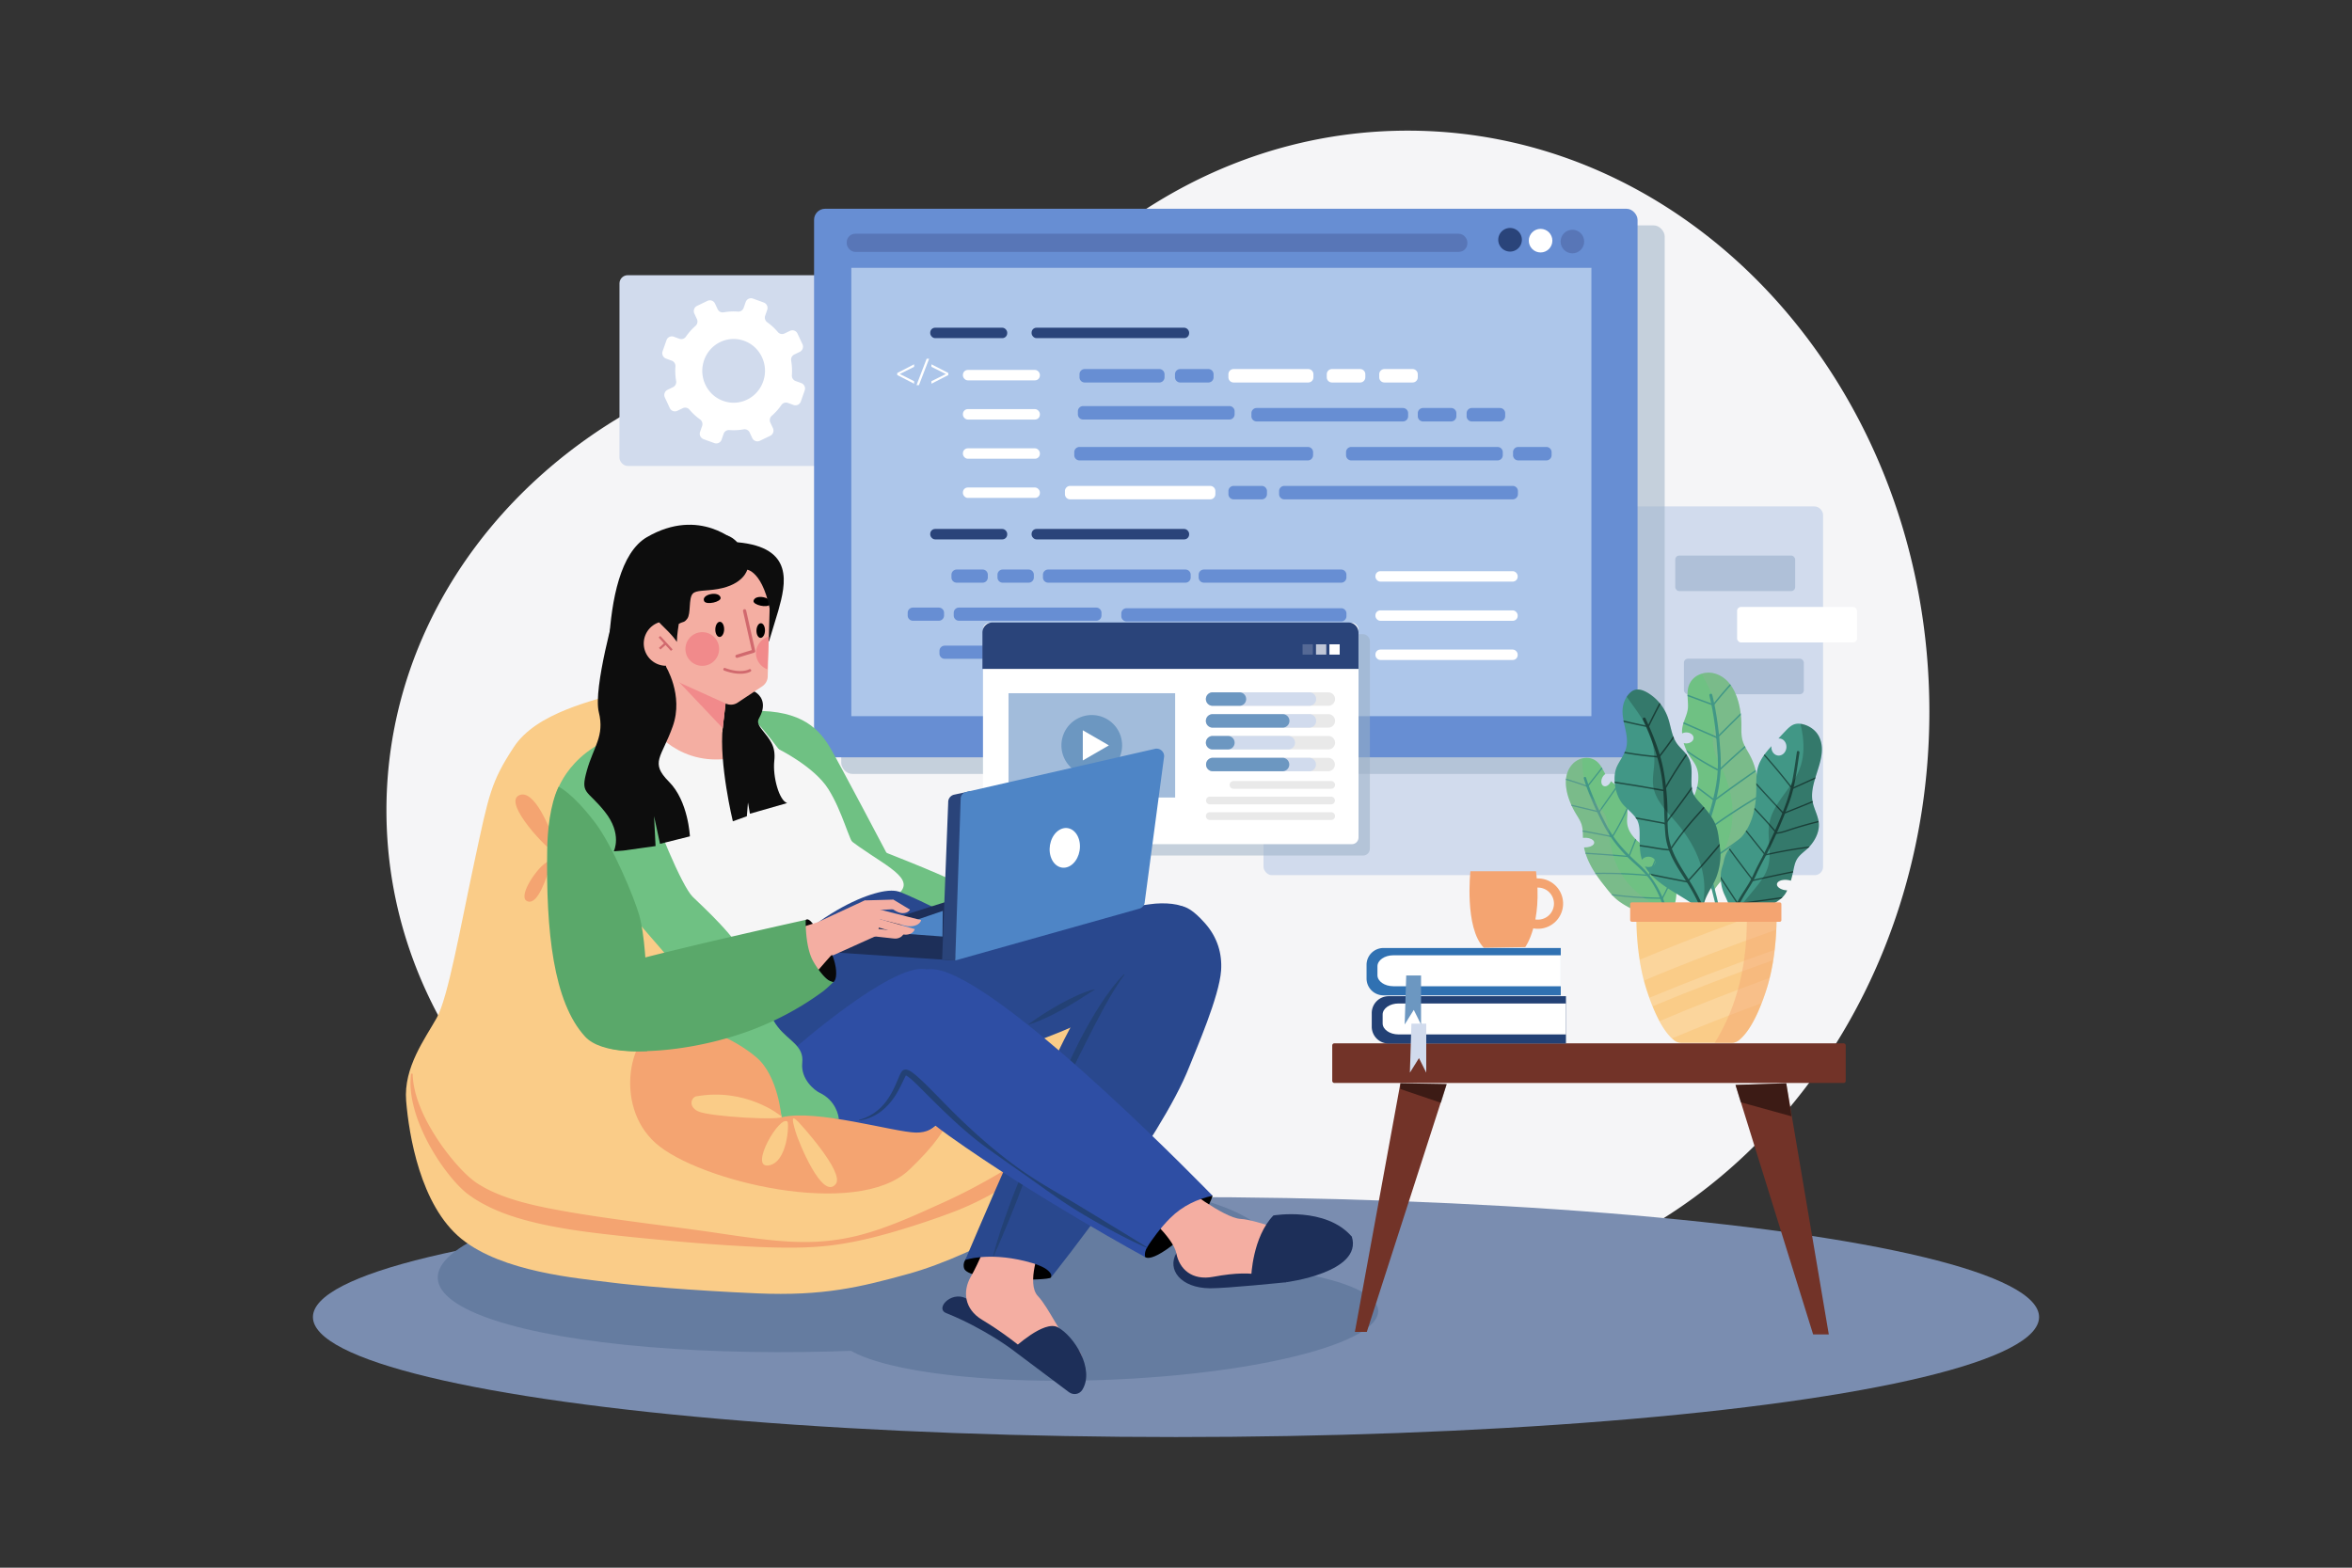 <svg xmlns="http://www.w3.org/2000/svg" viewBox="0 0 4680 3120"><rect x="0" y="0" width="4680" height="3120" fill="#333333" stroke="none"/><defs><style>.cls-1{isolation:isolate;}.cls-12,.cls-16,.cls-17,.cls-18,.cls-2{fill:#fff;}.cls-2{opacity:0;}.cls-3{fill:#f5f5f7;}.cls-4{fill:#7a8db0;}.cls-5{fill:#d1dbed;}.cls-6{fill:#9bb0c4;opacity:0.53;}.cls-7{fill:#404040;}.cls-8{fill:#767676;}.cls-9{fill:#678ed3;}.cls-10{fill:#5876b7;}.cls-11{fill:#afc0d8;}.cls-13{fill:#adc6ea;}.cls-14{fill:#2a447a;}.cls-15{fill:#84a0c1;}.cls-16{fill-rule:evenodd;}.cls-17{opacity:0.7;}.cls-18,.cls-38{opacity:0.2;}.cls-19{fill:#a2bcdb;}.cls-20{fill:#6c97c1;}.cls-21{fill:#e9e9e9;}.cls-22{fill:#657ca0;}.cls-23{fill:#facc88;}.cls-24{fill:#6fc183;}.cls-25{fill:#f4a471;}.cls-26{fill:#29488e;}.cls-27{fill:#2e4ea4;}.cls-28{fill:#f6f6f6;}.cls-29{fill:#080808;}.cls-30{fill:#f4aea2;}.cls-31{fill:#1d2f59;}.cls-32{fill:#4e85c6;}.cls-33{fill:#5aa86a;}.cls-34{fill:#234175;}.cls-35{fill:#723328;}.cls-36{opacity:0.47;}.cls-37{fill:#3071b2;}.cls-38{mix-blend-mode:multiply;}.cls-39{fill:#a5a5a5;}.cls-40{fill:#419786;}.cls-41{fill:#204f46;}.cls-42{opacity:0.17;}.cls-43{opacity:0.44;}.cls-44{fill:#0d0d0d;}.cls-45{fill:#f18a8b;}.cls-46{fill:#d1696e;}</style></defs><title>03</title><g class="cls-1"><g id="_03" data-name="03"><rect id="_03-2" data-name="03" class="cls-2" width="4680" height="3120"/><path class="cls-3" d="M2801.16,260c-325.95,0-616.74,167.46-807,429.32A1152.09,1152.09,0,0,0,1806.81,674c-573.21,0-1037.88,420.28-1037.88,938.72,0,386.55,258.34,718.47,627.36,862.37,78.75,58.95,373.9,123.65,877.45,154.88,409.06,25.37,680.55-54.14,786.76-93.5,447.71-128.33,778.55-581.15,778.55-1120.06C3839.05,777.76,3374.37,260,2801.16,260Z"/><ellipse class="cls-4" cx="2340" cy="2621.19" rx="1717.33" ry="238.81"/><rect class="cls-5" x="1232.62" y="547.7" width="455.69" height="379.69" rx="16.44"/><rect class="cls-5" x="2514.14" y="1007.93" width="1113.39" height="733.82" rx="16.67"/><rect class="cls-6" x="1673.85" y="448.54" width="1638.57" height="1091.71" rx="22"/><rect class="cls-7" x="3008.31" y="443.53" width="16.01" height="1046.6"/><rect class="cls-8" x="3060.33" y="1025.97" width="155.05" height="12.03" rx="1.33"/><rect class="cls-8" x="3059.58" y="1071.46" width="155.05" height="12.03" rx="1.33"/><rect class="cls-8" x="3059.95" y="1116.57" width="155.05" height="12.03" rx="1.33"/><rect class="cls-8" x="3059.95" y="1160.93" width="155.05" height="12.03" rx="1.33"/><rect class="cls-9" x="1619.83" y="415.46" width="1638.57" height="1091.71" rx="22"/><rect class="cls-10" x="1684.81" y="465.18" width="1234.93" height="36.13" rx="16.96"/><rect class="cls-11" x="3333.42" y="1105.67" width="238.58" height="70.68" rx="7.83"/><rect class="cls-12" x="3456.47" y="1207.92" width="238.58" height="70.68" rx="7.83"/><rect class="cls-11" x="3350.68" y="1310.93" width="238.58" height="70.68" rx="7.83"/><path class="cls-12" d="M2520.88,2574.41l43.56,25.59a111.9,111.9,0,0,1,11.26-13.84L2539.5,2551A162.18,162.18,0,0,0,2520.88,2574.41Z"/><rect class="cls-13" x="1693.97" y="533" width="1472.6" height="892.29"/><rect class="cls-14" x="1850.97" y="652.21" width="153.18" height="20.76" rx="9.75"/><rect class="cls-14" x="2052.65" y="652.21" width="313.48" height="20.76" rx="9.75"/><rect class="cls-12" x="1915.99" y="736.24" width="153.18" height="20.76" rx="9.75"/><rect class="cls-12" x="1915.99" y="814.23" width="153.18" height="20.76" rx="9.75"/><rect class="cls-12" x="1915.99" y="892.22" width="153.18" height="20.76" rx="9.75"/><rect class="cls-12" x="1915.99" y="970.21" width="153.18" height="20.76" rx="9.75"/><rect class="cls-14" x="1850.97" y="1052.73" width="153.18" height="20.76" rx="9.75"/><rect class="cls-14" x="2052.65" y="1052.73" width="313.48" height="20.76" rx="9.75"/><rect class="cls-12" x="2736.81" y="1136.76" width="283.06" height="20.76" rx="9.75"/><rect class="cls-12" x="2736.81" y="1214.75" width="283.06" height="20.76" rx="9.75"/><rect class="cls-12" x="2736.81" y="1292.74" width="283.06" height="20.76" rx="9.75"/><path class="cls-9" d="M2306.81,734.49H2158.35A10.37,10.37,0,0,0,2148,744.87v6a10.37,10.37,0,0,0,10.36,10.38h148.46a10.37,10.37,0,0,0,10.36-10.38v-6A10.37,10.37,0,0,0,2306.81,734.49Z"/><path class="cls-12" d="M2603.1,734.49H2454.63a10.36,10.36,0,0,0-10.35,10.38v6a10.36,10.36,0,0,0,10.35,10.38H2603.1a10.37,10.37,0,0,0,10.36-10.38v-6A10.37,10.37,0,0,0,2603.1,734.49Z"/><path class="cls-9" d="M2446.26,808.18H2155.13a10.37,10.37,0,0,0-10.36,10.38v6a10.37,10.37,0,0,0,10.36,10.38h291.13a10.37,10.37,0,0,0,10.36-10.38v-6A10.37,10.37,0,0,0,2446.26,808.18Z"/><path class="cls-9" d="M2791.54,812H2500.41a10.37,10.37,0,0,0-10.36,10.38v6a10.37,10.37,0,0,0,10.36,10.38h291.13a10.36,10.36,0,0,0,10.35-10.38v-6A10.36,10.36,0,0,0,2791.54,812Z"/><path class="cls-9" d="M2979.86,889.54H2688.73a10.37,10.37,0,0,0-10.36,10.38v6a10.37,10.37,0,0,0,10.36,10.38h291.13a10.37,10.37,0,0,0,10.36-10.38v-6A10.37,10.37,0,0,0,2979.86,889.54Z"/><path class="cls-12" d="M2408,967.05H2129.31A10.37,10.37,0,0,0,2119,977.43v6a10.37,10.37,0,0,0,10.36,10.38H2408a10.37,10.37,0,0,0,10.36-10.38v-6A10.37,10.37,0,0,0,2408,967.05Z"/><path class="cls-9" d="M2602.41,889.54H2147.93a10.36,10.36,0,0,0-10.35,10.38v6a10.36,10.36,0,0,0,10.35,10.38h454.48a10.37,10.37,0,0,0,10.36-10.38v-6A10.37,10.37,0,0,0,2602.41,889.54Z"/><path class="cls-9" d="M3010,967.05H2555.49a10.37,10.37,0,0,0-10.36,10.38v6a10.37,10.37,0,0,0,10.36,10.38H3010a10.37,10.37,0,0,0,10.36-10.38v-6A10.37,10.37,0,0,0,3010,967.05Z"/><path class="cls-9" d="M2404.42,734.49h-56.05A10.37,10.37,0,0,0,2338,744.87v6a10.37,10.37,0,0,0,10.36,10.38h56.05a10.37,10.37,0,0,0,10.36-10.38v-6A10.37,10.37,0,0,0,2404.42,734.49Z"/><path class="cls-12" d="M2706.39,734.49h-56A10.37,10.37,0,0,0,2640,744.87v6a10.37,10.37,0,0,0,10.36,10.38h56a10.37,10.37,0,0,0,10.36-10.38v-6A10.37,10.37,0,0,0,2706.39,734.49Z"/><path class="cls-12" d="M2810.74,734.49h-56a10.37,10.37,0,0,0-10.36,10.38v6a10.37,10.37,0,0,0,10.36,10.38h56a10.37,10.37,0,0,0,10.36-10.38v-6A10.37,10.37,0,0,0,2810.74,734.49Z"/><path class="cls-9" d="M2887.5,812h-56a10.37,10.37,0,0,0-10.36,10.38v6a10.37,10.37,0,0,0,10.36,10.38h56a10.37,10.37,0,0,0,10.36-10.38v-6A10.37,10.37,0,0,0,2887.5,812Z"/><path class="cls-9" d="M3077,889.54h-56a10.37,10.37,0,0,0-10.36,10.38v6A10.37,10.37,0,0,0,3021,916.29h56a10.37,10.37,0,0,0,10.36-10.38v-6A10.37,10.37,0,0,0,3077,889.54Z"/><path class="cls-9" d="M2510.67,967.05h-56a10.36,10.36,0,0,0-10.35,10.38v6a10.36,10.36,0,0,0,10.35,10.38h56A10.36,10.36,0,0,0,2521,983.43v-6A10.36,10.36,0,0,0,2510.67,967.05Z"/><path class="cls-9" d="M2984.66,812h-56a10.37,10.37,0,0,0-10.36,10.38v6a10.37,10.37,0,0,0,10.36,10.38h56A10.37,10.37,0,0,0,2995,828.4v-6A10.37,10.37,0,0,0,2984.66,812Z"/><path class="cls-9" d="M2668.72,1133.49H2395.46a10.37,10.37,0,0,0-10.36,10.38v5.38a10.37,10.37,0,0,0,10.36,10.38h273.26a10.37,10.37,0,0,0,10.36-10.38v-5.38A10.37,10.37,0,0,0,2668.72,1133.49Z"/><path class="cls-9" d="M2358.87,1133.49H2085.61a10.37,10.37,0,0,0-10.36,10.38v5.38a10.37,10.37,0,0,0,10.36,10.38h273.26a10.37,10.37,0,0,0,10.36-10.38v-5.38A10.37,10.37,0,0,0,2358.87,1133.49Z"/><path class="cls-9" d="M2181.34,1209.23H1908.08a10.37,10.37,0,0,0-10.36,10.38V1225a10.37,10.37,0,0,0,10.36,10.38h273.26A10.37,10.37,0,0,0,2191.7,1225v-5.39A10.37,10.37,0,0,0,2181.34,1209.23Z"/><rect class="cls-15" x="2436.78" y="1284.97" width="243.51" height="26.16"/><path class="cls-9" d="M2668.8,1210.51H2241.55a10.37,10.37,0,0,0-10.36,10.38v5.39a10.36,10.36,0,0,0,10.36,10.38H2668.8a10.37,10.37,0,0,0,10.36-10.38v-5.39A10.37,10.37,0,0,0,2668.8,1210.51Z"/><path class="cls-9" d="M2307,1285H1879.7a10.37,10.37,0,0,0-10.36,10.38v5.4a10.37,10.37,0,0,0,10.36,10.38H2307a10.37,10.37,0,0,0,10.36-10.38v-5.4A10.37,10.37,0,0,0,2307,1285Z"/><path class="cls-9" d="M2046.79,1133.49h-51.65a10.37,10.37,0,0,0-10.36,10.38v5.38a10.37,10.37,0,0,0,10.36,10.38h51.65a10.37,10.37,0,0,0,10.36-10.38v-5.38A10.37,10.37,0,0,0,2046.79,1133.49Z"/><path class="cls-9" d="M1868.12,1209.23h-51.64a10.37,10.37,0,0,0-10.36,10.38V1225a10.37,10.37,0,0,0,10.36,10.38h51.64a10.36,10.36,0,0,0,10.35-10.38v-5.39A10.36,10.36,0,0,0,1868.12,1209.23Z"/><rect class="cls-12" x="2340.03" y="1284.97" width="72.35" height="26.16"/><path class="cls-9" d="M1955.2,1133.49h-51.65a10.37,10.37,0,0,0-10.36,10.38v5.38a10.37,10.37,0,0,0,10.36,10.38h51.65a10.37,10.37,0,0,0,10.36-10.38v-5.38A10.37,10.37,0,0,0,1955.2,1133.49Z"/><polygon class="cls-12" points="1785.27 746.32 1818.9 763.67 1818.9 758.66 1790.56 744.43 1790.56 744.28 1818.9 730.05 1818.9 725.03 1785.27 742.39 1785.27 746.32"/><polygon class="cls-12" points="1823.63 766.58 1828.49 766.58 1848.78 713.92 1843.85 713.92 1823.63 766.58"/><polygon class="cls-12" points="1853.36 730.05 1881.92 744.28 1881.92 744.43 1853.36 758.66 1853.36 763.67 1886.99 746.39 1886.99 742.32 1853.36 725.03 1853.36 730.05"/><rect class="cls-6" x="1978.45" y="1262.06" width="747.26" height="440.59" rx="13.33"/><rect class="cls-12" x="1955.94" y="1239.5" width="747.26" height="440.59" rx="13.33"/><path class="cls-14" d="M3004.77,453.7a23.5,23.5,0,1,0,23.45,23.5A23.47,23.47,0,0,0,3004.77,453.7Z"/><ellipse class="cls-12" cx="3065.45" cy="478.96" rx="23.45" ry="23.5"/><ellipse class="cls-10" cx="3128.76" cy="480.73" rx="23.45" ry="23.5"/><path class="cls-16" d="M1594.37,762.41l-11.29-4.1a11.34,11.34,0,0,1-7.4-11.51,120.53,120.53,0,0,0-1.42-29.08,11.38,11.38,0,0,1,6.25-12.2l10.85-5.22a11.56,11.56,0,0,0,5.37-15.26l-9.84-21.12a11.16,11.16,0,0,0-15-5.46l-10.84,5.22a11,11,0,0,1-13.26-2.82,116.29,116.29,0,0,0-21.2-19.54,11.49,11.49,0,0,1-4-13.13l4-11.48a11.51,11.51,0,0,0-6.82-14.65l-21.63-7.87a11.21,11.21,0,0,0-14.39,6.93l-4,11.49a11.15,11.15,0,0,1-11.3,7.55,113.1,113.1,0,0,0-28.58,1.44,11.12,11.12,0,0,1-12-6.38l-5.14-11a11.19,11.19,0,0,0-15-5.46l-20.77,10a11.55,11.55,0,0,0-5.34,15.27l5.12,11A11.52,11.52,0,0,1,1384,648.5a117.41,117.41,0,0,0-19.23,21.57,11.05,11.05,0,0,1-12.9,4.12l-11.29-4.1a11.19,11.19,0,0,0-14.39,6.92l-7.73,22a11.49,11.49,0,0,0,6.81,14.65l11.3,4.11a11.35,11.35,0,0,1,7.41,11.5,117.56,117.56,0,0,0,1.42,29.08,11.42,11.42,0,0,1-6.27,12.2l-10.84,5.22a11.54,11.54,0,0,0-5.37,15.26l9.82,21.13a11.21,11.21,0,0,0,15,5.46l10.84-5.23a11,11,0,0,1,13.24,2.82A117.16,117.16,0,0,0,1393,834.74a11.51,11.51,0,0,1,4.06,13.14l-4,11.47A11.56,11.56,0,0,0,1399.8,874l21.64,7.86a11.21,11.21,0,0,0,14.4-6.94l4-11.48a11.15,11.15,0,0,1,11.32-7.54,113.51,113.51,0,0,0,28.57-1.44,11.12,11.12,0,0,1,12,6.37l5.12,11a11.21,11.21,0,0,0,15,5.47l20.75-10a11.55,11.55,0,0,0,5.37-15.25l-5.14-11a11.5,11.5,0,0,1,2.78-13.49A116.49,116.49,0,0,0,1554.85,806a11.09,11.09,0,0,1,12.92-4.11l11.28,4.11a11.22,11.22,0,0,0,14.4-6.94l7.74-22A11.51,11.51,0,0,0,1594.37,762.41ZM1521.23,749c-7.78,43.27-54.25,65.66-92.06,44.34-22.92-12.91-35.52-40-30.81-66.22,7.77-43.27,54.25-65.64,92.07-44.32C1513.34,695.68,1525.93,722.77,1521.23,749Z"/><path class="cls-14" d="M2683,1238.86H1975a20.1,20.1,0,0,0-20.18,20v72.44h748.3v-72.44A20.09,20.09,0,0,0,2683,1238.86Z"/><rect class="cls-12" x="2645.27" y="1282.3" width="20.45" height="20.5"/><rect class="cls-17" x="2618.56" y="1282.3" width="20.46" height="20.5"/><rect class="cls-18" x="2591.85" y="1282.3" width="20.46" height="20.5"/><rect class="cls-19" x="2006.74" y="1379.65" width="331.56" height="207.58"/><path class="cls-20" d="M2172.52,1423.08a60.37,60.37,0,1,0,60.23,60.37A60.3,60.3,0,0,0,2172.52,1423.08Z"/><polygon class="cls-12" points="2154.54 1513.5 2206.49 1483.45 2154.54 1453.38 2154.54 1513.5"/><path class="cls-21" d="M2643.13,1377.89H2412.86a13.37,13.37,0,0,0-13.36,13.39h0a13.38,13.38,0,0,0,13.36,13.39h230.27a13.38,13.38,0,0,0,13.36-13.39h0A13.37,13.37,0,0,0,2643.13,1377.89Z"/><path class="cls-5" d="M2605.48,1377.89H2412.86a13.37,13.37,0,0,0-13.36,13.39h0a13.38,13.38,0,0,0,13.36,13.39h192.62a13.38,13.38,0,0,0,13.36-13.39h0A13.37,13.37,0,0,0,2605.48,1377.89Z"/><path class="cls-20" d="M2466.26,1377.89h-53.4a13.37,13.37,0,0,0-13.36,13.39h0a13.38,13.38,0,0,0,13.36,13.39h53.4a13.38,13.38,0,0,0,13.36-13.39h0A13.37,13.37,0,0,0,2466.26,1377.89Z"/><path class="cls-21" d="M2643.14,1421.32H2412.85a13.38,13.38,0,0,0,0,26.76h230.29a13.38,13.38,0,0,0,0-26.76Z"/><path class="cls-5" d="M2605.49,1421.32H2412.85a13.38,13.38,0,0,0,0,26.76h192.64a13.38,13.38,0,0,0,0-26.76Z"/><path class="cls-20" d="M2552.36,1421.32H2412.85a13.38,13.38,0,0,0,0,26.76h139.51a13.38,13.38,0,0,0,0-26.76Z"/><path class="cls-21" d="M2643.13,1464.73H2412.86a13.39,13.39,0,0,0,0,26.78h230.27a13.39,13.39,0,0,0,0-26.78Z"/><path class="cls-5" d="M2563.43,1464.73H2412.86a13.39,13.39,0,0,0,0,26.78h150.57a13.39,13.39,0,0,0,0-26.78Z"/><path class="cls-20" d="M2443.25,1464.73h-30.39a13.39,13.39,0,0,0,0,26.78h30.39a13.39,13.39,0,0,0,0-26.78Z"/><path class="cls-21" d="M2643.13,1508.16H2412.86a13.39,13.39,0,0,0,0,26.77h230.27a13.39,13.39,0,0,0,0-26.77Z"/><path class="cls-5" d="M2605.48,1508.16H2412.86a13.39,13.39,0,0,0,0,26.77h192.62a13.39,13.39,0,0,0,0-26.77Z"/><path class="cls-20" d="M2552.36,1508.16h-139.5a13.39,13.39,0,0,0,0,26.77h139.5a13.39,13.39,0,0,0,0-26.77Z"/><path class="cls-21" d="M2648.82,1554.43H2454.33a7.67,7.67,0,0,0-7.67,7.68h0a7.68,7.68,0,0,0,7.67,7.69h194.49a7.68,7.68,0,0,0,7.67-7.69h0A7.67,7.67,0,0,0,2648.82,1554.43Z"/><path class="cls-21" d="M2648.82,1585.47H2407.17a7.69,7.69,0,0,0,0,15.37h241.65a7.69,7.69,0,0,0,0-15.37Z"/><path class="cls-21" d="M2648.82,1616.5H2407.17a7.68,7.68,0,0,0-7.67,7.68h0a7.68,7.68,0,0,0,7.67,7.68h241.65a7.67,7.67,0,0,0,7.67-7.68h0A7.67,7.67,0,0,0,2648.82,1616.5Z"/><ellipse class="cls-22" cx="1698.48" cy="2510.81" rx="827.93" ry="177.21" transform="translate(-99.11 69.98) rotate(-2.29)"/><ellipse class="cls-22" cx="2202.21" cy="2629.8" rx="540.64" ry="116.15" transform="translate(-103.47 90.23) rotate(-2.29)"/><path d="M2276.81,2482.77c-7.27,20.86,3.38,37.87,64.6-11.17s71.31-91.76,71.31-91.76C2367.68,2349.68,2284.08,2461.9,2276.81,2482.77Z"/><path d="M2079.59,2514.76c-24.85-21.38-87.83-28.07-127.92-23.59-17.55,2-38.24,13.64-33.56,32.51,6.75,27.26,168.8,25.71,173,18.79C2097.51,2532.12,2083.26,2517.91,2079.59,2514.76Z"/><path class="cls-23" d="M2142,1989.87C2038.63,1937,1716.39,1837.14,1683.26,1735s-84.09-293.38-249.81-356.3c-33.55-12.73-129.55-20.61-181.67-5.44-72.58,21.12-184.58,45-229.61,113.88-45.14,69.08-49.35,93.27-77.83,226.15S891.7,1985,869,2025.76s-66.35,98.41-60.86,165.17S836,2398.56,917.83,2465.29s233,78.67,295,86.73c49.22,6.4,161.12,16.26,293.54,22s205.88-12.53,300.36-38.57c139.92-38.57,347.08-157.07,408.3-243.38C2246.19,2248.15,2242.57,2041.36,2142,1989.87Z"/><path class="cls-24" d="M1733.62,1685.38c-41.55,74.88-89.12,97-15.75,159.22,65.76,55.72,254.29,118.54,308.12,79.21,31.59-23.07,34.31-84.37,34.31-84.37s-77.55-41.19-153.66-81.66C1868.64,1737.57,1733.62,1685.38,1733.62,1685.38Z"/><path class="cls-24" d="M1480.38,1415.5l27.82,30.43s95.81,266.69,200.18,320.76c24.67,12.77,56.15-68.2,56.15-68.2s-91.3-173.57-111.94-209.11C1625.8,1443.24,1584.93,1409.2,1480.38,1415.5Z"/><path class="cls-25" d="M2227.27,2145.27s0,0,0,0Z"/><path class="cls-25" d="M2227.29,2145.78a3.84,3.84,0,0,1,0-.51,0,0,0,0,1,0,0l-.15.21-.42.57-1,1.2-2.11,2.41-4.41,4.75-9.11,9.26c-6.12,6.14-12.46,12.07-18.76,18-12.61,11.88-25.64,23.3-38.7,34.61s-26.53,22.14-40,32.88-27.36,21-41.23,31.15-28.13,19.8-42.45,29.26-28.84,18.61-43.62,27.28c-29.65,17.18-59.72,33.54-90.69,48.12-15.33,7.37-31.4,14.36-47.15,21.53s-31.68,14.11-47.67,20.75-32.14,12.85-48.45,18.58c-16.39,5.46-32.9,10.56-49.69,14.53a431.62,431.62,0,0,1-102.55,11.45c-34.53,0-69-3.84-103.4-8.2s-68.77-9.92-103.25-14.68-69-9.24-103.46-13.78c-68.85-9.24-137.75-18.42-204.73-31.94-33.4-6.91-66.28-15.39-96.81-28.25-7.58-3.29-15.09-6.72-22.26-10.69-3.65-1.88-7.11-4.06-10.64-6.12s-7-4.4-9.92-6.53c-12.48-9.26-24.58-21.37-35.69-33.94a447.71,447.71,0,0,1-58.31-83.49,298.58,298.58,0,0,1-20.33-46.88c-5.28-16.22-8.86-33.08-9.23-50.38l-3.14-.2a151.64,151.64,0,0,0-1,26.63,201.77,201.77,0,0,0,3.39,26.56,276.45,276.45,0,0,0,15.83,51.11A374.89,374.89,0,0,0,860,2289a405,405,0,0,0,29.95,44.54c11.12,14.21,22.79,27.88,37.58,40.34,4,3.19,7.72,5.73,11.51,8.4s7.68,5.15,11.67,7.45c7.86,4.84,16,9,24.22,13.08,33,15.83,67.78,25.61,102.35,33.36,34.66,7.57,69.42,13,104.19,17.31s69.47,8,104.18,11.34c69.39,6.83,138.66,12.67,208.55,16.15,34.93,1.71,70,2.69,105.1,1.69,17.54-.71,35.1-1.74,52.55-3.87s34.8-5,52-8.52,34.3-7.56,51.21-12.27c17-4.4,33.78-9.51,50.54-14.66,33.6-10.42,66.39-21.72,99.44-34.45a623.28,623.28,0,0,0,94.65-48q22.59-13.92,44.32-29.1c14.45-10.16,28.45-20.93,42.24-31.93s27.12-22.54,40.12-34.42,25.66-24.12,37.83-36.83,23.94-25.79,35.21-39.28c5.64-6.75,11-13.7,16.33-20.73,2.66-3.5,5.2-7.1,7.69-10.75l3.66-5.54c.6-.93,1.17-1.89,1.74-2.87l.82-1.52.41-.84.21-.52a2.41,2.41,0,0,0,.17-1.28Z"/><path class="cls-25" d="M1032.13,1583.16c-31,16,58.36,109.46,73,114.76,5.19,1.88,2.46-10.49.73-15.74C1096.17,1652.85,1063.15,1567.15,1032.13,1583.16Z"/><path class="cls-25" d="M1083.54,1719c-19.49,14.48-54.65,68.25-33.39,75s37.13-49.47,44.74-68.45C1103.33,1704.46,1096,1709.74,1083.54,1719Z"/><path class="cls-26" d="M2288.09,1799.61c-131.28,19.18-369.23,37.05-369.23,37.05s-113-59.46-154.6-71.26c-25.27,5.69-50.19,6-120,50.89,37.28,36.81,117.23,260.19,199.58,292.27,108.13,42.1,447.35-139.91,447.35-139.91s109.91-111.86,70.34-159C2352.18,1798.51,2316.68,1795.44,2288.09,1799.61Z"/><path class="cls-26" d="M1475.12,2001.33s82.94,207.24,161.55,187.61S1818.81,1972,1818.81,1972L1640,1812.28C1489.1,1856.76,1475.12,2001.33,1475.12,2001.33Z"/><path class="cls-27" d="M1840.65,1928.72c-67.75-10.84-259.48,157.68-259.48,157.68l-75.09-32.79s56.82,141.14,65,154.55c29.46,48.54,61.32,54.24,91.22,59.13,40.44,6.62,108.16,16,163.39-6.54,43.27-17.64,47.07-32.53,57.89-52.76,14.54-27.2,32.75-90.22,38-117.44C1913,2067.91,1857.35,1931.39,1840.65,1928.72Z"/><path class="cls-28" d="M1686.76,1668.17c-5.53-4.44-146.17-190.38-165.41-212.86-20.36-23.77-26.75-31.26-68.15-38.13-43.8-7.26-91.06-4.18-116.06,4.81-231.12,83.07-183.36,103.12-225.37,150.09,0,0,151.36,223.79,215,291.38,26.78,28.47,148.59,143.09,148.59,143.09s26-73.26,130-154.24c66.8-52,122.55-73.49,154.69-78.62,20.61-3.29,31.47,1.62,31.47,1.62C1821,1743.9,1746.36,1716.18,1686.76,1668.17Z"/><path class="cls-29" d="M1611.88,1832.34c-9.12-7.71-11.89,3.89-11.89,3.89-5.24,79.66,51.35,122.39,58.3,118.16s7.65-24,.63-45.84C1651.84,1886.45,1621,1840,1611.88,1832.34Z"/><path class="cls-30" d="M1585.73,1848.41l25.12,102.12s59.72-69.18,64.63-72.58c7-4.89.29-21.12,5.27-28.71,8.77-13.37-6.28-28.89-6.28-28.89Z"/><polygon class="cls-31" points="1890.35 1885.67 1894.96 1790.82 1652.82 1867.67 1890.35 1885.67"/><path class="cls-31" d="M1649.6,1872.81l.81,14.91c-.31,3.65.33,7.09,4,7.39l246.31,16.38,9-30.1-252.91-14.65A6.63,6.63,0,0,0,1649.6,1872.81Z"/><path class="cls-14" d="M1886.74,1596.81l-12.1,313,26.06,1.73,30-337-32.13,7A15.05,15.05,0,0,0,1886.74,1596.81Z"/><path class="cls-32" d="M2298.12,1490.33l-375.58,85.81a14.08,14.08,0,0,0-11,14.38l-10.83,321,365.66-102.91a15,15,0,0,0,11.51-14.31l38.51-289A15,15,0,0,0,2298.12,1490.33Z"/><path class="cls-12" d="M2107.69,1651.83c-15.52,9.52-23.15,33.16-17.06,52.81s23.62,27.86,39.13,18.34,23.15-33.16,17.06-52.8S2123.2,1642.31,2107.69,1651.83Z"/><rect class="cls-31" x="1801.23" y="1871.59" width="8.99" height="38.37" transform="translate(-191.34 3578.21) rotate(-86.51)"/><rect class="cls-31" x="1734.07" y="1867.5" width="8.99" height="38.37" transform="translate(-250.33 3507.34) rotate(-86.51)"/><path class="cls-31" d="M1700.65,1879.47a4.9,4.9,0,1,0,4.59,5.19A4.9,4.9,0,0,0,1700.65,1879.47Z"/><polygon class="cls-32" points="1875.31 1863.85 1875.91 1812.92 1753 1854.82 1875.31 1863.85"/><path class="cls-24" d="M1630.19,2174.44c-8.46-4-37.53-26.21-33.85-59.74s-26.89-42.94-48.71-71-32.59-74-57.57-126.94-90-110.56-111.72-131.94-73.67-146.77-98.55-226.07-43-97.33-43-97.33c-115.32,38-132.91,127.2-132.91,127.2,20.34,87.88,192.3,277.09,221.32,311.29s68.84,148.3,81.28,157.45,76,38.74,110.8,84,40.43,94.12,40.43,94.12c12.11-10.48,111.42-8.3,111.42-8.3C1668.64,2221.27,1663.86,2190.28,1630.19,2174.44Z"/><path class="cls-30" d="M1720.45,1792l-89.7,41.62s-9.07,24-3.61,39.11c3.62,10,21.57,31.49,31.63,28.08l86.54-39s8.28-32.76,5.12-44.23C1748,1808.84,1720.45,1792,1720.45,1792Z"/><path class="cls-30" d="M1732.47,1862.74l46.49,5.14c10.17,1.12,19.17-4.87,20.11-13.38l-64.91-7.16Z"/><path class="cls-30" d="M1729.54,1824.05l70.75,18.07c15.47,4,30.08-.93,32.62-10.91L1734.14,1806Z"/><path class="cls-30" d="M1739.55,1843.48l54.49,15.58c11.92,3.4,23.64-1.06,26.18-10h0l-76.08-21.75Z"/><path class="cls-30" d="M1720.45,1792l-2.68,20.57,58.81-3a52.3,52.3,0,0,0,1.06-19.21Z"/><path class="cls-30" d="M1766.38,1803.56l16.47,9.8c10.66,6.34,23.15,5,27.9-3l-33.11-19.92Z"/><path class="cls-25" d="M1822.5,2254.07c-43.76-.83-197.57-47.18-267.56-30.46,0,0-6.09-81.86-49.59-119.09s-123.39-74.59-187.65-63.85-97.86,158.62-13.26,234.27,400.17,152.28,504.35,53.47,78.08-126.06,78.08-126.06C1882.89,2217.07,1866.27,2254.89,1822.5,2254.07Z"/><path class="cls-23" d="M1583.21,2253.06c4.89,16.82,52.94,137.57,79.84,103.37,18.4-23.39-74-123.16-74-123.16C1575.05,2219.12,1575,2225,1583.21,2253.06Z"/><path class="cls-23" d="M1528.81,2319.48c38.63-5,41.51-84,38.11-87.15C1551.44,2218.18,1490.18,2324.5,1528.81,2319.48Z"/><path class="cls-23" d="M1385.5,2181.93c-9.4,1.68-17,19.6,3.14,29.64,22.91,11.4,174.63,19.09,166.23,10.4C1551.71,2218.69,1483.13,2164.42,1385.5,2181.93Z"/><path class="cls-33" d="M1617.36,1911.69c-15.7-29.27-14.15-81-14.15-81s-237.57,52.62-342.16,80.89c-52.21,14.11-147.75,25.5-147.75,25.5,10,46.12,20.46,123.32,91.75,146.92,34.55,11.43,106.15,11.28,183.71-4,71.81-14.14,160.64-42.36,248.17-106.48,7.73-5.67,21.36-19.09,21.36-19.09a27.79,27.79,0,0,1-12.84-5.79C1635.6,1940.14,1624.05,1924.16,1617.36,1911.69Z"/><path class="cls-33" d="M1184.53,1637.73c-45.67-60.25-73-72-73-72-17.43,36.3-22.09,88.5-22.67,124.31-2.66,164.27,12.27,304.17,75.39,373.08,33.28,36.33,123.42,28.71,123.42,28.71s5.37-195.46-15.69-270.28C1262.05,1786.32,1218.7,1682.83,1184.53,1637.73Z"/><path class="cls-30" d="M1400.51,1413.33l-43.68-8.88s-40.81,25.07-66,34.76c0,0,48.59,82.16,153,71.32,0,0,57.38-10.94,9.41-93.35Z"/><path class="cls-34" d="M2143.07,1981.18c-11.6,5.24-22.91,11-34,17.14s-21.88,12.68-32.55,19.5-21.12,13.91-31.39,21.68c12.45-3.36,24.28-8.28,35.8-13.59s22.82-11.09,33.86-17.26,21.87-12.66,32.57-19.37l16-10.21c5.31-3.46,10.47-7,16.17-10-6.52.43-12.67,2.75-18.72,4.79C2154.77,1976.12,2148.85,1978.52,2143.07,1981.18Z"/><rect class="cls-35" x="2650.88" y="2076.43" width="1021.72" height="78.92" rx="4"/><polygon class="cls-35" points="2695.92 2650.76 2719.68 2650.76 2878.58 2157.54 2786.51 2155.89 2695.92 2650.76"/><polygon class="cls-36" points="2786.51 2167.4 2867.2 2194.8 2878.58 2157.54 2786.51 2155.89 2786.51 2167.4"/><polygon class="cls-35" points="3453.3 2159.18 3607.75 2655.7 3638.93 2655.7 3554.28 2155.89 3453.3 2159.18"/><polygon class="cls-36" points="3453.3 2159.18 3463.7 2193.71 3564.68 2221.66 3554.28 2155.89 3453.3 2159.18"/><path class="cls-25" d="M3060.25,1748.25a50.11,50.11,0,1,0,50,50.11A50.05,50.05,0,0,0,3060.25,1748.25Zm0,82a31.89,31.89,0,1,1,31.81-31.88A31.85,31.85,0,0,1,3060.25,1830.24Z"/><path class="cls-25" d="M2925.85,1733.93s-12.34,111.93,26.62,152.28l82.46-1.3s35.06-47.51,21.42-151Z"/><path class="cls-34" d="M2729.5,2016.16v27.14a33.59,33.59,0,0,0,33.45,33.53h353v-94.2H2763A33.59,33.59,0,0,0,2729.5,2016.16Z"/><path class="cls-12" d="M2751.19,2019.05v17.74c0,12.06,14.21,21.92,31.57,21.92h333.17v-61.59H2782.76C2765.4,1997.12,2751.19,2007,2751.19,2019.05Z"/><polygon class="cls-5" points="2805.4 2134.79 2823.48 2105.81 2837.93 2134.79 2837.93 2037.28 2808.44 2037.28 2805.4 2134.79"/><path class="cls-37" d="M2719.16,1920.24v27.14a33.59,33.59,0,0,0,33.45,33.53h353v-94.2h-353A33.59,33.59,0,0,0,2719.16,1920.24Z"/><path class="cls-12" d="M2740.84,1923.12v17.75c0,12.06,14.21,21.92,31.57,21.92h333.18V1901.2H2772.41C2755.05,1901.2,2740.84,1911.07,2740.84,1923.12Z"/><polygon class="cls-20" points="2795.06 2038.87 2813.13 2009.89 2827.59 2038.87 2827.59 1941.36 2798.1 1941.36 2795.06 2038.87"/><path class="cls-24" d="M3477.41,1495.18c-4.25-7.38-8.42-14.78-10.5-23-2.53-10-1.78-20.4-1.89-30.67-.39-37-12.19-90-53.75-101.23-17.07-4.61-37.27,1.38-46.86,16.26-10.21,15.83-5.37,32.4-5.66,49.67-.28,17-11.88,31.44-11.84,49.31,0,1.4.06,2.79.14,4.19a17.6,17.6,0,0,1,8.37-2c7.95,0,14.39,4.88,14.39,10.9s-6.44,10.89-14.39,10.89a18.47,18.47,0,0,1-5.18-.74,99.09,99.09,0,0,0,12.41,27.06c4,6.12,8.66,11.87,11.82,18.48,9.69,20.23,3.7,44.49-5.63,64.9s-21.94,39.81-25.77,61.93c-4.34,25.08,3.91,46.94,15.75,68.46,11.61,21.1,34.61,37.67,51.94,54.42-4-3.87,39.78-48.85,44-54.28,11.78-15.06,22.28-31.4,29.75-49.06,7.38-17.47,8.81-34.76,11.14-53.32,4.71-37.49,5.14-77.69-12.67-112.07C3481.26,1501.84,3479.33,1498.51,3477.41,1495.18Z"/><g class="cls-38"><path class="cls-39" d="M3477.41,1495.18c-4.25-7.38-8.42-14.78-10.5-23-2.53-10-1.78-20.4-1.89-30.67-.39-37-12.19-90-53.75-101.23a46,46,0,0,0-25.4.58c15.23,27.4,30.5,56.72,28.52,87.93-1,16-6.57,31.57-6,47.58.65,19.11,9.87,36.7,18,54,25.22,53.69,28.87,107.14,4.7,162.06-10.31,23.42-23.21,45.77-34.15,68.87,4.79,4.26,9.49,8.45,13.83,12.65-4-3.87,39.79-48.85,44.05-54.28,11.78-15.06,22.28-31.4,29.75-49.06,7.38-17.47,8.81-34.76,11.14-53.32,4.71-37.49,5.14-77.69-12.67-112.07C3481.26,1501.84,3479.33,1498.51,3477.41,1495.18Z"/></g><path class="cls-40" d="M3403.23,1733.32c-4.47-20-7.06-40.31-6.51-60.86.56-21,6.75-41.49,12.78-61.46,11.43-37.79,16.4-72.94,13.92-112.48-2.42-38.83-7.14-78-16.43-115.78-.9-3.67-6.55-2.11-5.65,1.56,9.62,39.15,14,79.47,16.57,119.66,2.55,40.79-5.63,77-17.12,115.73-9.92,33.46-12,65.41-6.24,99.85,6.58,39.52,20.69,77.33,25.37,117.24.43,3.72,6.29,3.76,5.85,0C3421.65,1801.58,3410.92,1767.81,3403.23,1733.32Z"/><path class="cls-40" d="M3343.39,1680c.28,1.46.59,2.91.93,4.36q23.91,17.63,49.45,32.86a1.42,1.42,0,0,0,1.15.71l.54.33a1.47,1.47,0,0,0,2.11-1.72,994,994,0,0,0,93.23-66c.32-1.49.6-3,.89-4.46a988,988,0,0,1-96.56,68.59A598.33,598.33,0,0,1,3343.39,1680Z"/><path class="cls-40" d="M3394.17,1652.91q-20.8-15.26-41.63-30.48c-.41.9-.82,1.81-1.21,2.72q20.68,15.15,41.36,30.3C3394.22,1656.57,3395.67,1654,3394.17,1652.91Z"/><path class="cls-40" d="M3397,1654.57a1138,1138,0,0,1,101.26-67c.05-1.15.08-2.3.11-3.46A1136.31,1136.31,0,0,0,3395.5,1652C3394,1653.15,3395.46,1655.7,3397,1654.57Z"/><path class="cls-40" d="M3412.56,1590a1.52,1.52,0,0,0-.6,1.48l-34.75-26.21c-.24,1-.5,2-.77,3.07l34.09,25.71c1.12.85,2.21-.34,2.09-1.47a1.14,1.14,0,0,0,1.42,0q39.52-29.21,79.92-57.2c-.24-1-.46-2-.72-3.06Q3452.49,1560.53,3412.56,1590Z"/><path class="cls-40" d="M3420.14,1531.47l0,0a521.71,521.71,0,0,1-64.78-39.11q1.24,2.73,2.66,5.38a520.73,520.73,0,0,0,61.83,36.88,1.51,1.51,0,0,0,2.14-1,1.17,1.17,0,0,0,.25-.16q25.08-23.46,50.88-46.11c-.47-.89-.93-1.79-1.37-2.69Q3445.58,1507.71,3420.14,1531.47Z"/><path class="cls-40" d="M3463.46,1419.3l-47.2,46.88-66-28.81c-.31.93-.6,1.86-.88,2.8l65.14,28.45a1.47,1.47,0,0,0,2.33,1l.08,0c1.46.64,2.73-1.08,2-2.08l44.9-44.59C3463.77,1421.77,3463.62,1420.54,3463.46,1419.3Z"/><path class="cls-40" d="M3408.61,1401.22l-50.74-18.89c0,1.05,0,2.09.05,3.14l50.83,18.92a1.23,1.23,0,0,0,1.67-.82s.08,0,.11-.09q16.14-20.28,33.54-39.48c-.58-.81-1.17-1.61-1.78-2.4Q3424.85,1380.88,3408.61,1401.22Z"/><path class="cls-24" d="M3316.85,1716.88c-12.6-14.45-30.4-23-46.25-33.75s-31-25.8-32.86-44.89c-.62-6.23.24-12.49.44-18.75.51-15.2-2.92-30.67-10.77-43.69-5.5-9.12-14.42-14.52-21.93-21.12-.15.38-.3.75-.47,1.12-3.16,6.83-9.5,10.6-14.17,8.44s-5.9-9.46-2.75-16.28a17.3,17.3,0,0,1,6.19-7.38c-6.26-11.26-10.73-23.07-23.48-29.25-13.6-6.6-31-2-41.42,9-25.37,26.7-10.49,70.65,5.6,97.82,4.47,7.55,9.64,14.84,12.2,23.23,2.12,6.92,2.35,14.19,2.52,21.46,0,1.55.07,3.1.12,4.64a36.72,36.72,0,0,1,3.83-.21c10.25,0,18.55,4.31,18.55,9.62s-8.3,9.61-18.55,9.61c-.58,0-1.15,0-1.72,0,5.53,27.43,21.31,52,38.53,73.69,9.92,12.51,18.62,24.5,31.75,34s28.18,16.83,43.45,22.58c5.52,2.08,57.41,15.44,56.2,20,5.23-19.93,14.68-42.26,13.81-62.83C3334.79,1752.88,3331.13,1733.26,3316.85,1716.88Z"/><path class="cls-40" d="M3309.59,1789.75a183.94,183.94,0,0,0-48.79-70.12c-25.56-23.19-47.56-46-63.77-76.88-16-30.46-30.59-61.88-40.91-94.73-1-3.09-5.78-1.71-4.81,1.37,10,31.74,23.86,62.41,39.29,91.85,15.71,30,34.91,53.41,60,75.92,13.25,11.89,26.83,24.09,36.56,39.19,9.5,14.75,16.59,30.71,22.2,47.33,9.66,28.6,16.79,58,29.38,85.56,1.34,2.94,5.6.3,4.27-2.6C3328.74,1855.42,3322.29,1821.53,3309.59,1789.75Z"/><path class="cls-40" d="M3307,1786.42a840.24,840.24,0,0,1-100.88-7.13c.87,1,1.73,1.93,2.62,2.87a846.87,846.87,0,0,0,97.33,6.75,1.25,1.25,0,0,0,2.3.31c.09-.16.16-.32.25-.48a1.2,1.2,0,0,0,.53-1q11.91-22.45,21.54-46c-.39-1.21-.8-2.41-1.25-3.59A511.79,511.79,0,0,1,3307,1786.42Z"/><path class="cls-40" d="M3280.35,1740.94c-.61,1.48,1.58,2.69,2.2,1.19q8.37-20.27,16.78-40.52l-2.09-1.45Q3288.78,1720.55,3280.35,1740.94Z"/><path class="cls-40" d="M3279,1740.89a969.41,969.41,0,0,0-105.18-3.83c.53.82,1.06,1.65,1.61,2.47A971.28,971.28,0,0,1,3279,1743.4C3280.64,1743.55,3280.58,1741,3279,1740.89Z"/><path class="cls-40" d="M3240.13,1704a1.27,1.27,0,0,0-1.09-.81q-42.2-3.76-84.47-6.25c.25.85.55,1.7.83,2.55q41.88,2.52,83.68,6.21a1,1,0,0,0,1.06-.6c.41.88,1.73,1.26,2.17.14l13.5-33.94c-.64-.62-1.29-1.25-1.92-1.89Q3247,1686.69,3240.13,1704Z"/><path class="cls-40" d="M3207.63,1663.85l0,0q-29.1-6.07-58.36-11.18c.08.86.14,1.72.19,2.58q28.86,5.08,57.57,11a1.13,1.13,0,0,0,.26,0,1.29,1.29,0,0,0,2-.23,447.26,447.26,0,0,0,28.81-54.44c-.1-1.71-.24-3.41-.44-5.11A446.76,446.76,0,0,1,3207.63,1663.85Z"/><path class="cls-40" d="M3181.5,1614.43l-55.23-13.22c.43,1,.87,1.94,1.32,2.89l52.53,12.58a1.33,1.33,0,0,0,2.41.62l0-.06a1.26,1.26,0,0,0,1.25-1.78l35-49.76c-.62-.56-1.25-1.11-1.88-1.65Z"/><path class="cls-40" d="M3158.31,1563.6q-20.85-7.65-42.14-13.94c-.1.85-.18,1.69-.24,2.55q21.2,6.29,42,13.9h.12a1,1,0,0,0,1.58-.14l28.73-36.42c-.44-.78-.89-1.56-1.35-2.32Z"/><path class="cls-40" d="M3418.77,1660a85.19,85.19,0,0,0-8.14-25.3c-7.45-14.27-18-26.09-28.78-37.85-7-7.66-13.49-15.52-15.15-26.09-3.84-24.58,5.47-47.24-11.17-69.43-5.84-7.78-13.61-14-19.13-22-10.39-15.07-11.63-34.45-17.78-51.7a94.19,94.19,0,0,0-39-48.2c-10.63-6.54-23.54-11-34-2.52-9.09,7.37-14.62,18.57-16.43,30-4.29,27.17,13.37,54.9,6.59,81.56-3.29,13-12,23.79-17.86,35.81-11.07,22.66-4.05,60.69,13.44,78.76,7.48,7.73,15.87,14.63,22.5,23.11,11.21,14.36,8.07,32.82,8.68,50.29.3,8.76.61,17.57,2.39,26.15a71.63,71.63,0,0,0,2.39,8.72c2.08-3.69,7-6.28,12.68-6.28,7.59,0,13.75,4.59,13.75,10.25s-6.16,10.25-13.75,10.25a17.42,17.42,0,0,1-6.91-1.39c23.47,41.34,83.52,60.12,115.89,91.53-1.25-12.57,3.22-25,8.94-36.29s12.74-21.9,17.24-33.71c6.62-17.34,10-39.22,7.33-57.66C3421.09,1678.44,3420.37,1669.13,3418.77,1660Z"/><path class="cls-41" d="M3371,1768.59c-20.43-36.31-46.29-65.84-51.41-108.78-2.39-20-1.12-40.52-2-60.66a501.49,501.49,0,0,0-6.73-61.85c-6.42-37.8-20.69-72.82-36.53-107.51-1.57-3.43-6.9-1-5.32,2.46,16.52,36.17,30.33,72.19,37,111.57,6.62,38.89,4.25,77.9,7.8,116.94,3.27,36,22.36,63.28,41.29,92.72,22.68,35.28,40.05,74.11,47.89,115.44.71,3.71,6.49,2.78,5.78-1C3402.12,1832.69,3388.61,1799.8,3371,1768.59Z"/><path class="cls-41" d="M3356.85,1753.37q-36.76-6.93-73.36-14.65,1.64,1.89,3.38,3.7,34.53,7.21,69.2,13.78a1.66,1.66,0,0,0,1.61.3l1,.19c1.43.27,1.92-1.4,1.23-2.34q31.93-34.65,62-71c-.17-1.33-.34-2.66-.5-4Q3390.06,1717.2,3356.85,1753.37Z"/><path class="cls-41" d="M3362.88,1636.44a587.9,587.9,0,0,0-40.35,53.4c-15.09-.71-30.32-4.08-45.23-6.3l-14.61-2.18c0,1,.09,2,.14,3l14.16,2.12c14.73,2.2,29.77,5.5,44.69,6.27a1.4,1.4,0,0,0,2.37.08,611.33,611.33,0,0,1,41.2-54.65c8.66-10.24,17.81-20.05,26.45-30.28-.63-.74-1.26-1.48-1.91-2.22C3381,1616.09,3371.72,1626.08,3362.88,1636.44Z"/><path class="cls-41" d="M3366.1,1565.83q-25.77,36.23-52.84,71.51l-59.31-11a34.9,34.9,0,0,1,2.29,3.4l55.47,10.26a1.5,1.5,0,0,0,2.65.7l.18-.23a1.32,1.32,0,0,0,1.24-1.64q26-33.93,50.84-68.74C3366.41,1568.68,3366.23,1567.25,3366.1,1565.83Z"/><path class="cls-41" d="M3355.53,1501.34c-.21-.27-.43-.52-.63-.79q-24.17,34.4-44.89,71.06-48.51-8.89-97.28-16.19c.06,1,.15,2,.25,3q50.19,7.53,100.13,16.72c1.86.34,2.16-2.58.31-2.92l-.36-.06q20.18-35.6,43.65-69.08C3356.31,1502.5,3356,1501.92,3355.53,1501.34Z"/><path class="cls-41" d="M3300.37,1504.81q-33.85-2.73-67.31-8.58c-.39.93-.79,1.85-1.22,2.76q34,6,68.43,8.76a1.69,1.69,0,0,0,2.14-.79q14.81-18.69,28.25-38.34c-.45-1.07-.88-2.16-1.29-3.26Q3315.57,1485.58,3300.37,1504.81Z"/><path class="cls-41" d="M3278.84,1444.44q-24.33-4.87-48.45-10.65c.2,1,.4,2.09.61,3.14q23.52,5.58,47.22,10.36a1.56,1.56,0,0,0,2.6-.28q11.17-23.07,23.22-45.7c-.65-.82-1.32-1.64-2-2.45Q3290,1421.45,3278.84,1444.44Z"/><g class="cls-38"><path d="M3418.77,1660a84.9,84.9,0,0,0-8.14-25.3c-7.45-14.27-18-26.09-28.78-37.85-7-7.66-13.49-15.52-15.15-26.09-3.84-24.58,5.47-47.24-11.17-69.43-5.84-7.78-13.61-14-19.13-22-10.39-15.07-11.63-34.45-17.78-51.7a94.19,94.19,0,0,0-39-48.2c-10.63-6.54-23.54-11-34-2.52a42.39,42.39,0,0,0-8.76,9.8c1.7,2.41,3.35,4.68,4.81,6.75,14.33,20.2,29.68,40,39.28,63.1a143.14,143.14,0,0,1,10.68,63.22c-.88,14.88-4.09,29.81-2,44.56,4.07,28.31,26.4,49.77,45,71.44,24.73,28.78,45,62.32,53.11,99.42,5.51,25.23,4.87,52.23-3,76.65,1.44,1.27,2.85,2.55,4.2,3.86-1.25-12.57,3.22-25,8.94-36.29s12.74-21.9,17.24-33.71c6.62-17.34,10-39.22,7.33-57.66C3421.09,1678.44,3420.37,1669.13,3418.77,1660Z"/></g><path class="cls-40" d="M3619.3,1465.65c-5.88-11.7-17.32-20.09-29.88-23.72-6.09-1.76-12.68-2.47-18.72-.55-6.86,2.18-12.23,7.47-17.23,12.66s-9.89,10.44-14.76,15.74a13.42,13.42,0,0,1,2.69,0c8.2.84,14.08,9.1,13.13,18.46s-8.37,16.26-16.57,15.42-14.08-9.09-13.13-18.45c0-.09,0-.17,0-.26-10.75,11.91-21.21,24.47-26.14,39.66s-3.84,31.7-4,47.75c-.43,35.79-8.87,73.73-34.41,98.76-7.17,7-15.57,12.91-21.42,21.08-4.78,6.67-7.51,14.5-9,22.51-1.33,6.88-4.22,13.1-5.2,20a83.12,83.12,0,0,0,6.94,46.45c5,10.6,9.47,21.43,14.43,31.85,1.26,2.65,2.16,5.85.81,8.45,1.81-3.48,14-3.42,17.35-4.24,4.14-1,8.51-2.5,12.59-3.87,9.7-3.25,20-3.42,30-5.71,13.41-3.05,28-11.56,38.39-20.45a43.5,43.5,0,0,0,9.14-11.69c.63-1.12,1.23-2.28,1.81-3.46-.74,0-1.48-.07-2.23-.15-10.6-1.08-18.72-6.6-18.14-12.33s9.65-9.51,20.24-8.43a33.38,33.38,0,0,1,7.41,1.59c1.77-6,3.15-11.93,4.26-16.93,2-8.83,3.25-18,7.89-25.81s12.23-13.29,19-19.29c14.3-12.6,26.38-33.14,24.44-52.81-1.46-14.84-9.66-28.22-12.37-42.88C3598.82,1552.39,3640.1,1507.06,3619.3,1465.65Z"/><path class="cls-41" d="M3575.49,1496.45c-5.19,34-8.91,67.1-20.6,99.63-12.35,34.37-27.5,68.06-43.83,100.7-7.56,15.11-15.85,29.74-22.73,45.18-7.32,16.42-18.64,31-27.56,46.58-15.76,27.57-26.86,58.07-27.24,90.09,0,3.4,5.23,3.5,5.27.09.4-34.79,13.94-66.38,31.38-95.89,8.41-14.23,17.88-27.46,24.64-42.62,7.57-17,17-33.11,25.25-49.8a981,981,0,0,0,39.87-92.85c12-32.43,15.42-65.69,20.6-99.62C3581.05,1494.63,3576,1493.1,3575.49,1496.45Z"/><path class="cls-41" d="M3606.55,1594.17q-28.62,11.76-57.4,23.15-27.49-29.22-54.42-58.94c0,1.31,0,2.61,0,3.91q26.66,29.26,53.74,58.15a1.32,1.32,0,0,0,2.25-.93q28.27-11.15,56.37-22.73c-.12-.59-.29-1.18-.41-1.78C3606.62,1594.72,3606.6,1594.44,3606.55,1594.17Z"/><path class="cls-41" d="M3567.21,1570.23l44.33-20.08c.33-1.12.66-2.23,1-3.34L3566,1567.92C3564.4,1568.62,3565.67,1570.93,3567.21,1570.23Z"/><path class="cls-41" d="M3511.27,1501.23c-.53.73-1.05,1.46-1.57,2.2q27.45,30.77,52.82,63.34c1,1.34,2.94-.48,1.91-1.81Q3538.95,1532.19,3511.27,1501.23Z"/><path class="cls-41" d="M3601.15,1638.16c-11,2.93-21.93,6.15-32.79,9.55s-21.62,8-33,9a1.25,1.25,0,0,0-.31-1q-21.09-24.73-43.69-48.1c-.2,1.06-.41,2.11-.63,3.16q21.81,22.66,42.26,46.58a1.27,1.27,0,0,0,.89,2.18c10.58-.63,20.44-4.49,30.44-7.73,11.61-3.75,23.32-7.18,35.09-10.39q9.66-2.64,19.38-5c-.11-.87-.24-1.74-.4-2.6Q3609.77,1635.87,3601.15,1638.16Z"/><path class="cls-41" d="M3475.05,1652.3c-.48.79-1,1.59-1.46,2.37l36.47,45.57c1.06,1.33,3-.5,1.91-1.81Q3493.51,1675.36,3475.05,1652.3Z"/><path class="cls-41" d="M3513.61,1702.49q41.85-9.52,84.4-15c1-1,1.93-2,2.87-3q-44.28,5.63-87.91,15.49A1.32,1.32,0,0,0,3513.61,1702.49Z"/><path class="cls-41" d="M3487.15,1751.19a1.41,1.41,0,0,0,.43-2.07q-23.23-30.06-45.67-60.72c-.59.67-1.16,1.37-1.71,2.08q22.35,30.49,45.46,60.45a1,1,0,0,0,1.44.3,1.34,1.34,0,0,0,1.16,2.31q39.48-9.16,79.24-17c.05-.24.12-.51.17-.75.15-.68.29-1.36.44-2q-40.38,8-80.48,17.24A1.4,1.4,0,0,0,3487.15,1751.19Z"/><path class="cls-41" d="M3458.64,1797.39l-34.74-52.86c0,1.62,0,3.23,0,4.85l33.15,50.45a1.42,1.42,0,0,0,2.25.11l77.62-10.69,6.83-1c.46-.37.94-.74,1.38-1.11.72-.62,1.4-1.31,2.08-2l-10.93,1.51Z"/><g class="cls-38"><path d="M3619.3,1465.65c-5.88-11.7-17.32-20.09-29.88-23.72a45.22,45.22,0,0,0-7-1.46c7.65,30.76,9.41,63-2.38,92-15.33,37.66-51.84,65.65-59.31,105.63-5.31,28.46,5.26,58.57-2.58,86.44-5,17.94-17.19,32.88-29,47.26l-39.23,47.64c4.37-1.47,11.81-1.6,14.3-2.21,4.14-1,8.51-2.5,12.59-3.87,9.7-3.25,20-3.42,30-5.71,13.41-3.05,28-11.56,38.39-20.45a43.5,43.5,0,0,0,9.14-11.69c.63-1.12,1.23-2.28,1.81-3.46-.74,0-1.48-.07-2.23-.15-10.6-1.08-18.72-6.6-18.14-12.33s9.65-9.51,20.24-8.43a33.38,33.38,0,0,1,7.41,1.59c1.77-6,3.15-11.93,4.26-16.93,2-8.83,3.25-18,7.89-25.81s12.23-13.29,19-19.29c14.3-12.6,26.38-33.14,24.44-52.81-1.46-14.84-9.66-28.22-12.37-42.88C3598.82,1552.39,3640.1,1507.06,3619.3,1465.65Z"/></g><g class="cls-38"><path class="cls-39" d="M3202.56,1665.81c-1.73-16.25-2.79-33.2-10.78-47.44-6.69-11.93-17.66-20.84-25.48-32.06-15.26-21.91-17.1-50.11-18.12-76.89a39.37,39.37,0,0,0-18.8,10.88c-25.37,26.7-10.49,70.65,5.6,97.82,4.47,7.55,9.64,14.84,12.2,23.23,2.12,6.92,2.35,14.19,2.52,21.46,0,1.66.08,3.31.13,5a25.85,25.85,0,0,1,6-.7c9,0,16.37,4.36,16.37,9.74s-7.33,9.73-16.37,9.73a26.85,26.85,0,0,1-4-.3c5.49,27.49,21.31,52.11,38.56,73.86,9.92,12.51,18.62,24.5,31.75,34s28.18,16.83,43.45,22.58c5.52,2.08,57.41,15.44,56.2,20,1.32-5,2.89-10.15,4.51-15.39-18.23-12-37.54-22.57-55.45-35.09C3229,1756.88,3207.93,1716.23,3202.56,1665.81Z"/></g><path class="cls-23" d="M3454.72,1804.79H3256.4c-.72,16.06-2.87,95.89,20.74,167.49,20.58,62.4,40,86.88,54.16,98.23a22.88,22.88,0,0,0,13.73,5v0H3446v0a22.88,22.88,0,0,0,13.73-5c14.16-11.35,33.58-35.83,54.17-98.23,23.61-71.6,21.46-151.43,20.74-167.49Z"/><g class="cls-42"><path class="cls-12" d="M3262.52,1910.2c2.12,13.49,4.89,27.44,8.52,41.34,86.65-36.61,174.71-69.83,263.35-101.45.94-21,.54-37,.25-44.14C3443.07,1838.48,3352.08,1872.61,3262.52,1910.2Z"/><path class="cls-12" d="M3288.23,2002.71c79.15-33,159.41-63.2,240.17-92.11,1.09-6.9,2-13.68,2.77-20.27-83.87,29.92-167.22,61.25-249.38,95.44Q3285,1994.83,3288.23,2002.71Z"/><path class="cls-12" d="M3326.85,2066.63c58.92-24.8,118.48-48.07,178.43-70.33,2.83-7.31,5.68-15.28,8.57-24s5.29-17.34,7.44-26.06c-73.8,27-147.08,55.32-219.39,86C3311,2049.19,3319.51,2059.74,3326.85,2066.63Z"/></g><g class="cls-43"><path class="cls-25" d="M3475.22,1804.79c2.06,50.46-1.58,101.09-13.4,150.1-10.24,42.47-26.88,83.69-50,120.67H3446v0a22.88,22.88,0,0,0,13.73-5c14.16-11.35,33.58-35.83,54.17-98.23,23.61-71.6,21.46-151.43,20.74-167.49Z"/></g><rect class="cls-25" x="3243.7" y="1795.9" width="300.89" height="38.6" rx="3.17"/><path class="cls-28" d="M1648.18,1570.32c-28.41-45.22-100.84-80.39-100.84-80.39s80.23,188.7,81.34,190.94,85.8,20.65,73,5.58S1676.59,1615.54,1648.18,1570.32Z"/><path class="cls-44" d="M1540.66,1514.49c3.34-30.71-8.92-42.43-25.07-63.09s-.56-19.54,2.23-43-17.27-32.38-17.27-32.38l-55.16,10.61-7.24,60.3c-7.8,72.58,20.06,187.59,20.06,187.59l27.85-10,2.23-27.36,3.9,22.33,74.1-21.21C1550.13,1593.21,1537.32,1545.2,1540.66,1514.49Z"/><path class="cls-44" d="M1287.27,1069c-105.46,61.24-71.93,375.56-71.93,375.56s1.82,130.44-9.79,141.11l49.3,5.86,1.43-90.57,8.46,91,36-.93,9.41-156.85L1466,1079.92S1392.74,1007.78,1287.27,1069Z"/><path class="cls-44" d="M1467,1079.18c-36.29-38-72.59,4-119.17,28.42-4.9,2.52-22.64-10.14-27.11-7-47.35,33.64-83.16,64.1-78.46,122,1.69,20.88,33.48,99.74,61,92.36l227-38.84,18.42-60.82C1563.9,1161,1580.64,1089.32,1467,1079.18Z"/><path class="cls-30" d="M1310.12,1434.2s23.08,22.19,64.81,27.22c50.26,6.06,62.38-5.41,62.38-5.41l10.24-99.62,4.6-53.32-120.19-29Z"/><polygon class="cls-45" points="1438.15 1449.31 1448.46 1358.16 1350.83 1357.15 1438.15 1449.31"/><path class="cls-30" d="M1457.71,1122.49l-109.83-3.1-6.22,218.15a24.24,24.24,0,0,0,14.18,22.69l88.63,40.09a24.21,24.21,0,0,0,23.22-1.88l49.11-32.64a24.17,24.17,0,0,0,10.82-19.4l.19-7.49,2.47-87.25,1.48-50.64A76.38,76.38,0,0,0,1457.71,1122.49Z"/><path class="cls-45" d="M1504.58,1295.11c-2.3,16,7.3,31.13,22.27,37.06l3.07-65.19A34.39,34.39,0,0,0,1504.58,1295.11Z"/><path class="cls-46" d="M1484.71,1215a3.17,3.17,0,1,0-6.18,1.39l17.36,77.38-30.36,9.28a3.18,3.18,0,0,0,.55,6.19,3,3,0,0,0,1.3-.12l33.17-10.15a3.16,3.16,0,0,0,2.16-3.73Z"/><path class="cls-30" d="M1326.66,1236.32a44.36,44.36,0,1,0,43,45.6A44.31,44.31,0,0,0,1326.66,1236.32Z"/><path d="M1499.4,1195.61c-2,8.49,28.85,15.38,32.78,6.84C1538.4,1188.94,1502.72,1181.51,1499.4,1195.61Z"/><path d="M1401.09,1196.34c4,8.51,34.79,1.49,32.75-7C1430.45,1175.26,1394.8,1182.85,1401.09,1196.34Z"/><path class="cls-45" d="M1401.43,1258.38a33.5,33.5,0,1,0,29.21,37.26A33.44,33.44,0,0,0,1401.43,1258.38Z"/><path d="M1432.53,1237.48c-4.84-.14-9,6.51-9.2,14.85s3.5,15.21,8.34,15.35,9-6.51,9.21-14.85S1437.38,1237.62,1432.53,1237.48Z"/><path d="M1514.12,1240.33c-4.68-.13-8.66,6.29-8.89,14.34s3.38,14.68,8.06,14.81,8.65-6.28,8.88-14.33S1518.79,1240.47,1514.12,1240.33Z"/><polygon class="cls-46" points="1310.55 1268.73 1335 1295.42 1338.33 1292.35 1313.89 1265.66 1310.55 1268.73"/><polygon class="cls-46" points="1311.16 1289.3 1314.15 1292.69 1325.94 1282.24 1322.94 1278.85 1311.16 1289.3"/><path class="cls-44" d="M1522.73,1148.41c-16.66-36.1-20.26-52.75-56.77-68.49-22.09-9.49-46.68-14-70.44-10.47-27.59,4.15-53.17,19.21-71.92,40s-31.1,46.94-37.34,74.29c-8.37,36.82,40,62.08,60.55,93.78.3-16.11,3.71-33.93,3.79-35.77,9.52-5.69,10.07-1.6,16.81-10.32,7.85-10.21,2.21-40.77,11.12-50,7.1-7.39,24.51-4.81,49.69-9.13,51.75-8.87,58.64-38.46,58.64-38.46s38.86,4.21,50.41,115.37C1537.15,1208.16,1539.38,1184.52,1522.73,1148.41Z"/><path class="cls-46" d="M1490.62,1332c-.23.14-16,9.19-47.78-2.54a2.7,2.7,0,0,0-1.86,5.07c11.61,4.29,21.28,6,29,6.32,15.23.66,23-4,23.45-4.24a2.7,2.7,0,0,0-2.82-4.61Z"/><path class="cls-44" d="M1338.61,1445.63c22.29-62.53-14.47-120.63-14.47-120.63-53.1,29.73-98.44-116.09-98.44-116.09s-46,160.79-34.17,208.44-10.4,68.48-23.77,116.12,0,37.22,35.66,81.89,17.83,78.9,17.83,78.9l19.31-1.48,63.88-8.94-3-59.55,11.89,55.09,59.42-14.89s-3-70-41.6-108.68S1316.33,1508.16,1338.61,1445.63Z"/><path class="cls-31" d="M1882.61,2613.23c75.84,30.49,131.21,72.53,131.21,72.53l30,.25s-84-72.51-115-97.62S1858.51,2603.53,1882.61,2613.23Z"/><path class="cls-30" d="M2137.5,2679.26c-26.73-17.49-48.65-74.82-72.32-99.87s4.49-96.61,4.49-96.61l-104-15.74s-17.52,45.33-33.87,73.65-13.87,64.33,22.71,86.17,78.64,53.6,96.14,70.87,84.45,67.47,89.67,58.93C2154.13,2734.13,2164.22,2696.75,2137.5,2679.26Z"/><path class="cls-31" d="M2104.77,2641.54c-27.53-14.89-86.73,41.07-91,44.22l113.12,84.83c8.81,6.61,21.11,4.6,26.81-4.77C2178.76,2724.69,2137.3,2659.13,2104.77,2641.54Z"/><path class="cls-31" d="M2340.64,2494.21c-18.61,32,8,69,66.55,69.71,32.09.4,151.18-11.89,151.18-11.89l-42.31-66.74S2382.62,2421.94,2340.64,2494.21Z"/><path class="cls-30" d="M2594.3,2451c-31.68,5.52-91.51-23.11-125.79-25.14s-115-65.68-115-65.68l-80.45,50s61.52,52.42,67.58,84,31.16,54.86,73.38,46.92c93.28-17.54,111,5.23,135.53,5.83s89.75-62.68,88.15-72.42C2633.48,2448.87,2626,2445.46,2594.3,2451Z"/><path class="cls-31" d="M2533.82,2419c-41.63,43.11-44.11,121.56-44.11,121.56l68.66,11.47,131.52-90.78C2638.14,2401,2533.82,2419,2533.82,2419Z"/><path class="cls-31" d="M2630.94,2459l-72.57,93s153.59-19.33,131.52-90.78Z"/><path class="cls-26" d="M2091.52,2542l-.36.45A2.78,2.78,0,0,0,2091.52,2542Z"/><path class="cls-26" d="M2311.57,1821.88c-16.63,14.58-59.25,55.56-59.25,55.56s-80.69,96.58-109.26,144.08c-56.59,94.05-222.41,486.1-222.41,486.1s44.38-15.93,118.29,2c22.9,5.55,38.47,12,45.86,18.49,9.26,8.1,7.62,12.6,6.72,14,9.81-12.26,217.49-272.51,275.06-419.4,13.41-34.22,59.67-139.5,63.17-191.31,2.24-33.27-7.1-66-32.28-94.27C2352.18,1786.23,2334.58,1801.69,2311.57,1821.88Z"/><path class="cls-34" d="M2189,2000.11c-14.14,21.84-26.88,44.53-38.87,67.54s-22.76,46.64-33.25,70.34-20.39,47.65-29.59,71.88-18.71,48.28-28.94,72.05c-5.07,11.9-10.5,23.65-15.86,35.44l-15.85,35.48c-10.11,23.84-19,48.14-27.58,72.59s-16.5,49.1-23.1,74.22l1.12.4c10.82-23.58,20.73-47.46,30.53-71.39s19.35-47.92,28.16-72.22l12.81-36.62c4.22-12.23,8.6-24.41,13.31-36.44,9.39-24.1,20.14-47.63,31.32-70.94s22.69-46.45,33.73-69.77c11.19-23.26,22.88-46.24,34.39-69.28s23.27-45.94,35.63-68.5,25.46-44.69,40.83-65.48l-.88-.78C2218.42,1957,2203.22,1978.38,2189,2000.11Z"/><path class="cls-27" d="M1873.29,1931.9c-49.91-14.09-82.33,20.16-111.07,60.39-26.72,37.41-7.63,148.05-7.63,148.05s54.61,63.71,133.33,119.82c174.89,124.65,390.73,241.7,390.73,241.7s-2.62-8.22,3.64-18.91c9.32-15.9,27.72-40.28,45.92-58.5,24.9-24.93,54.73-38.3,84.51-44.69C2412.72,2379.76,2019.65,1973.21,1873.29,1931.9Z"/><path class="cls-34" d="M1802.27,2140.07c-.78.07-.35.11.36.37a7.18,7.18,0,0,1,.56-.76C1804,2138.79,1802.92,2140,1802.27,2140.07Z"/><path class="cls-34" d="M2125.74,2386.77c-26.39-15.46-53-30.7-78.46-47.7-25.62-16.79-49.82-35.64-73.42-55.07-11.56-10-23.28-19.84-34.51-30.13s-22.37-20.71-33.31-31.35c-21.91-21.28-42.75-43.6-64.74-65.2-5.57-5.35-11.18-10.68-17.14-15.83-3-2.58-6.06-5.11-9.47-7.52a41.58,41.58,0,0,0-5.69-3.42,20.94,20.94,0,0,0-3.73-1.43,11.33,11.33,0,0,0-5.77-.17,8.81,8.81,0,0,0-3.54,1.85,10.64,10.64,0,0,0-1.78,2,25.61,25.61,0,0,0-1.91,3.05c-1.06,1.94-1.89,3.76-2.71,5.58l-4.57,10.65c-3,7-6,13.84-9.55,20.43-7,13.15-15.63,25.5-26.88,35.3a99,99,0,0,1-39.46,21.08l.24,1.16a93.43,93.43,0,0,0,43-17.58c12.65-9.51,23.09-21.86,31.21-35.34,4.08-6.73,7.71-13.72,11.06-20.7l4.92-10.31c.82-1.65,1.65-3.28,2.5-4.68.21-.34.43-.7.64-1-.71-.26-1.14-.3-.36-.37s1.68-1.28.92-.39a7.18,7.18,0,0,0-.56.76,5.36,5.36,0,0,1,1.12.53,41.08,41.08,0,0,1,4.06,2.66c2.81,2.07,5.61,4.47,8.37,7,5.53,5,10.93,10.33,16.3,15.72,43.06,43.16,87,87.36,137.41,122.78q37.5,26.86,75.23,53.14l37.46,26.79c12.63,8.71,25.13,17.67,38,26.1,25.65,16.91,52.22,32.34,79.1,47.15s54.2,28.87,82.36,41.21l.55-1.05c-26-16.3-52.21-32.15-78.34-48.09S2152,2402.46,2125.74,2386.77Z"/></g></g></svg>
